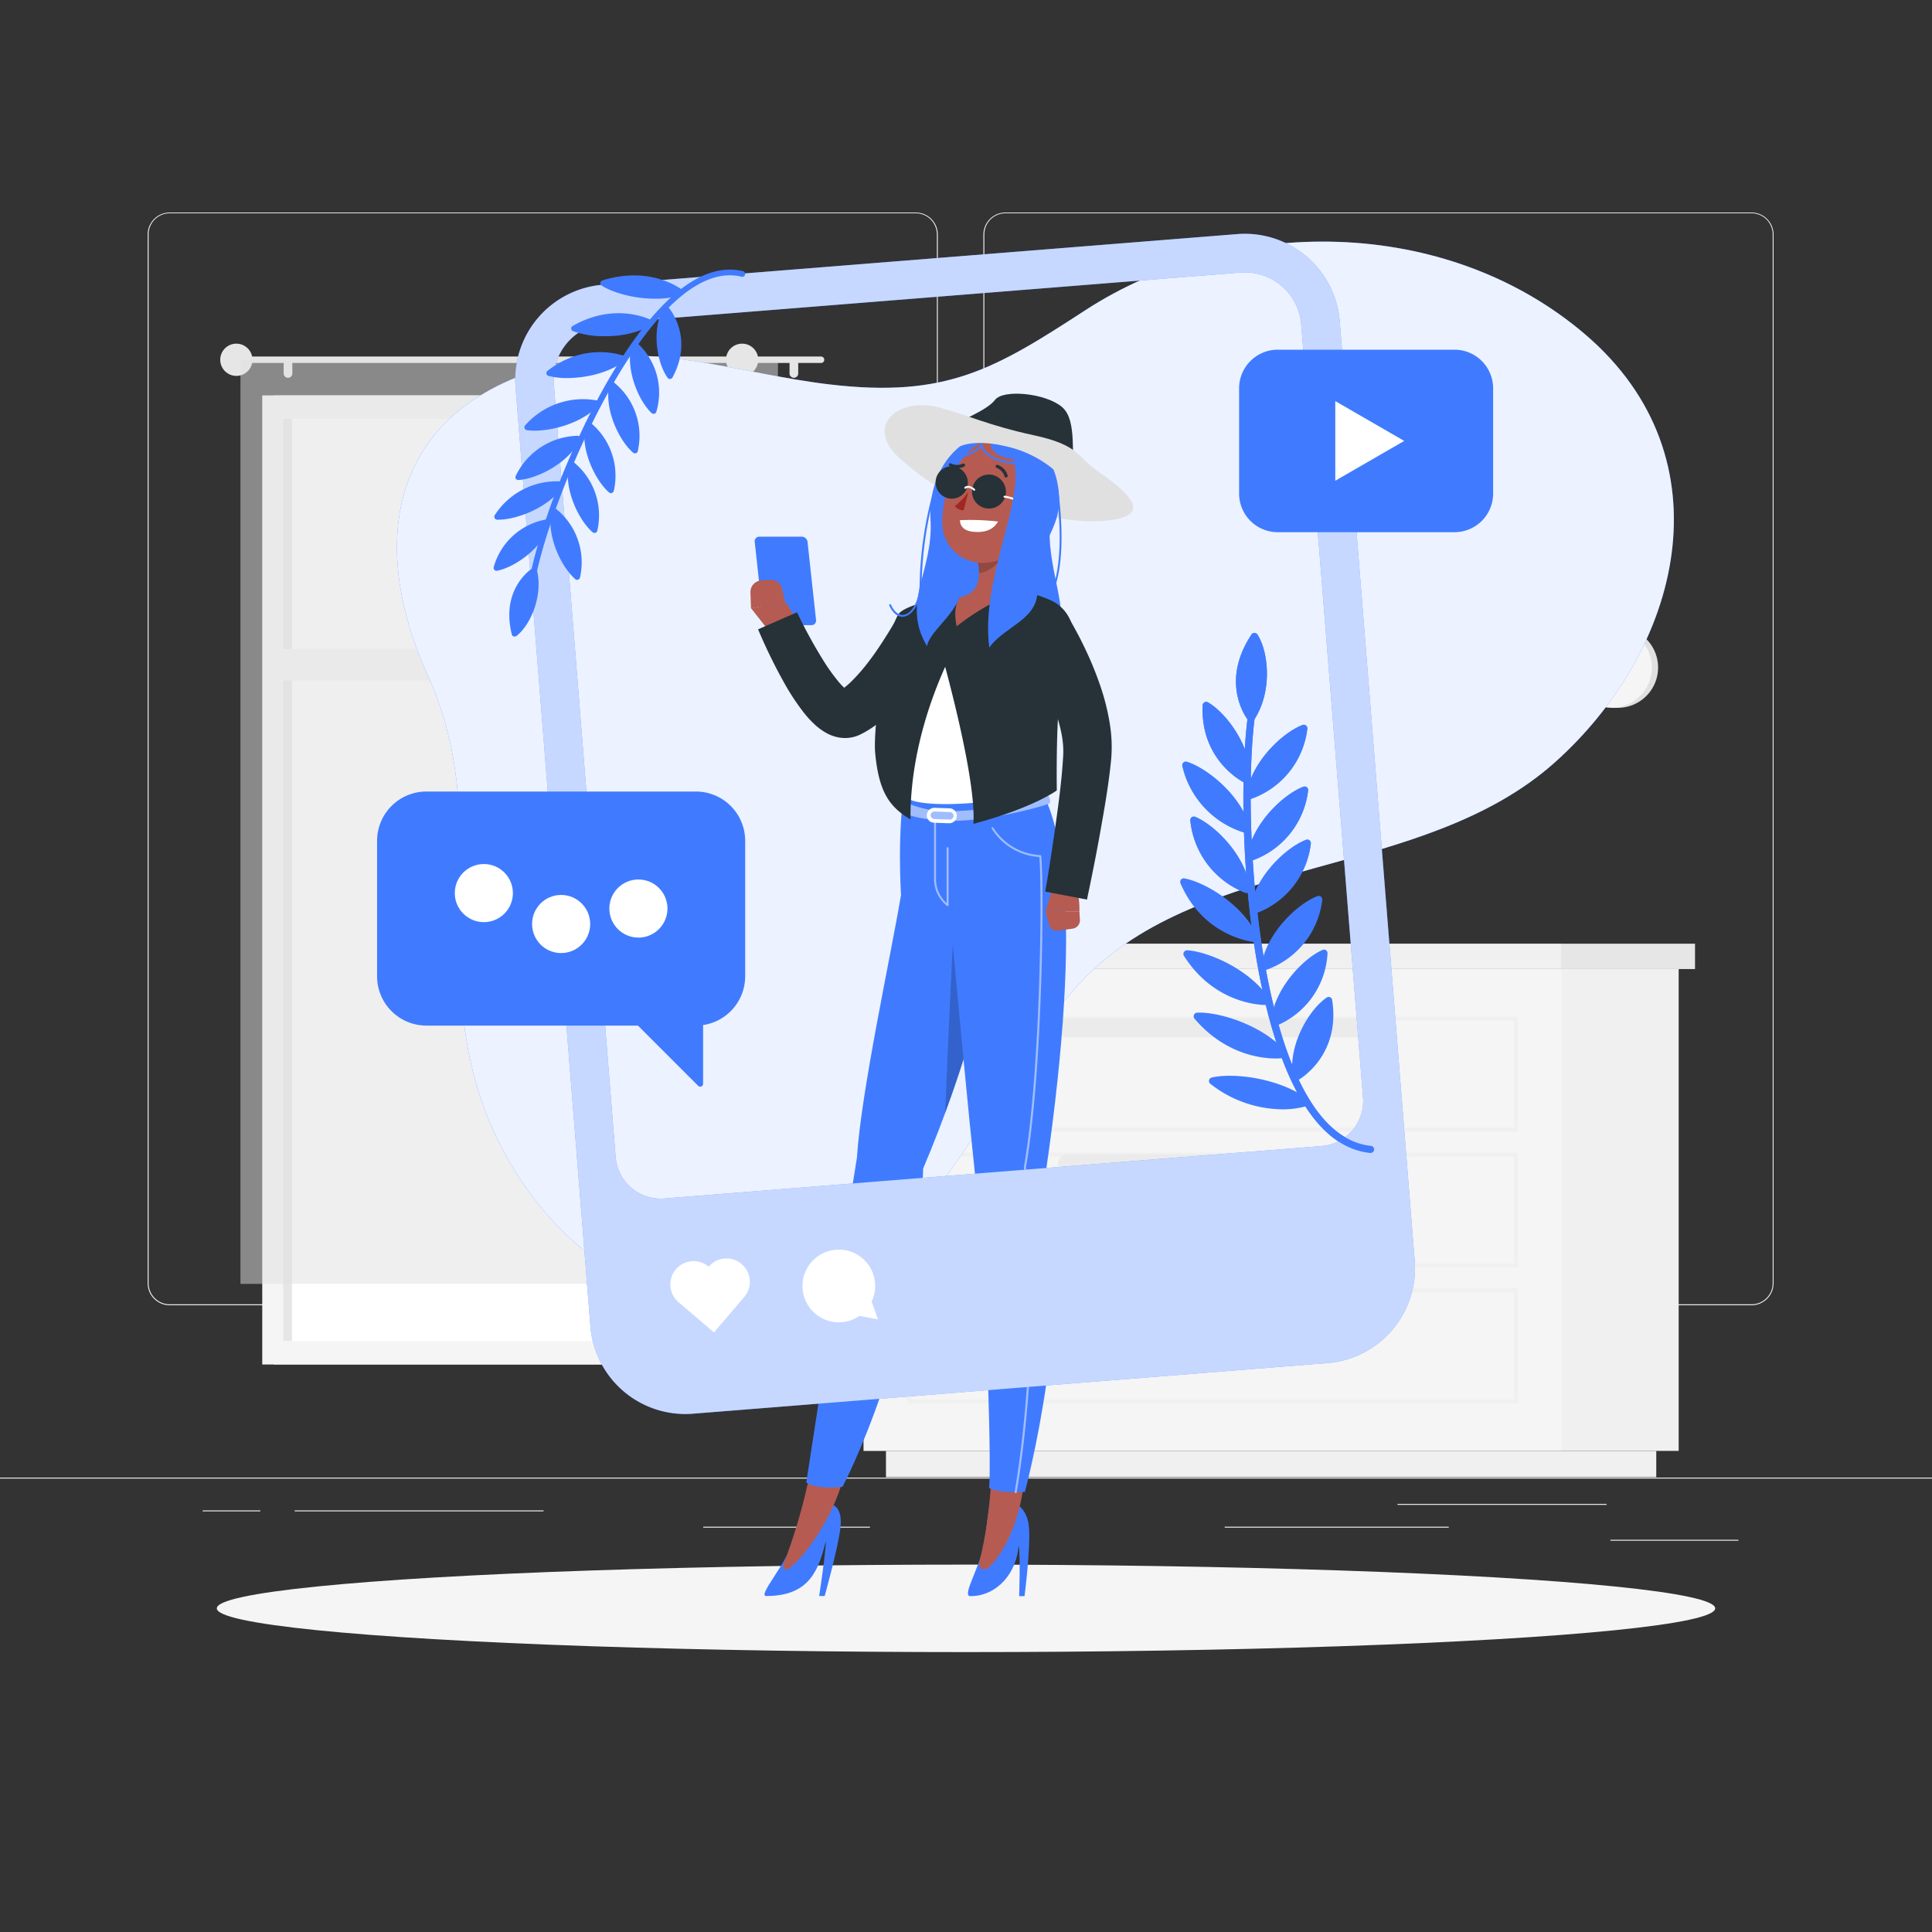 <svg xmlns="http://www.w3.org/2000/svg" viewBox="0 0 500 500"><rect x="0" y="0" width="500" height="500" fill="#333333" stroke="none"/><g id="background-complete"><rect y="382.4" width="500" height="0.25" style="fill:#ebebeb"></rect><rect x="416.78" y="398.49" width="33.12" height="0.25" style="fill:#ebebeb"></rect><rect x="316.95" y="395.11" width="57.98" height="0.25" style="fill:#ebebeb"></rect><rect x="361.67" y="389.21" width="54.11" height="0.25" style="fill:#ebebeb"></rect><rect x="52.46" y="390.89" width="14.91" height="0.25" style="fill:#ebebeb"></rect><rect x="76.27" y="390.89" width="64.4" height="0.25" style="fill:#ebebeb"></rect><rect x="182" y="395.11" width="43.15" height="0.25" style="fill:#ebebeb"></rect><path d="M237,337.8H43.91a5.71,5.71,0,0,1-5.7-5.71V60.66A5.71,5.71,0,0,1,43.91,55H237a5.71,5.71,0,0,1,5.71,5.71V332.09A5.71,5.71,0,0,1,237,337.8ZM43.91,55.2a5.46,5.46,0,0,0-5.45,5.46V332.09a5.46,5.46,0,0,0,5.45,5.46H237a5.47,5.47,0,0,0,5.46-5.46V60.66A5.47,5.47,0,0,0,237,55.2Z" style="fill:#ebebeb"></path><path d="M453.31,337.8H260.21a5.72,5.72,0,0,1-5.71-5.71V60.66A5.72,5.72,0,0,1,260.21,55h193.1A5.71,5.71,0,0,1,459,60.66V332.09A5.71,5.71,0,0,1,453.31,337.8ZM260.21,55.2a5.47,5.47,0,0,0-5.46,5.46V332.09a5.47,5.47,0,0,0,5.46,5.46h193.1a5.47,5.47,0,0,0,5.46-5.46V60.66a5.47,5.47,0,0,0-5.46-5.46Z" style="fill:#ebebeb"></path><path d="M418.36,183.18a10.43,10.43,0,1,0,0-20.85h-1.28v20.85Z" style="fill:#e0e0e0"></path><circle cx="417.08" cy="172.75" r="10.43" style="fill:#f5f5f5"></circle><path d="M416,174.72a21,21,0,0,1-21-21V124.07a2,2,0,0,1,3.94,0v29.67a17.05,17.05,0,0,0,17,17,2,2,0,0,1,0,3.94Z" style="fill:#e0e0e0"></path><path d="M384.74,143.46h24.57c1.63,0,2.89-2.27,2.65-4.81l-2.11-23c-.51-5.48-3.49-9.55-7-9.55H391.22c-3.52,0-6.51,4.07-7,9.55l-2.12,23C381.86,141.19,383.11,143.46,384.74,143.46Z" style="fill:#f5f5f5"></path><rect x="70.89" y="102.34" width="135.7" height="250.8" transform="translate(277.47 455.47) rotate(180)" style="fill:#e6e6e6"></rect><rect x="67.87" y="102.34" width="135.7" height="250.8" transform="translate(271.44 455.47) rotate(180)" style="fill:#f5f5f5"></rect><rect x="16.4" y="165.3" width="238.64" height="124.87" transform="translate(363.46 92.02) rotate(90)" style="fill:#fff"></rect><rect x="-44.9" y="226.6" width="238.64" height="2.28" transform="translate(302.16 153.31) rotate(90)" style="fill:#e6e6e6"></rect><rect x="70.11" y="167.94" width="131.22" height="8.16" transform="translate(271.44 344.05) rotate(180)" style="fill:#f5f5f5"></rect><path d="M62,92.27H212.49a.84.84,0,0,1,.83.83h0a.84.84,0,0,1-.83.84H62a.84.84,0,0,1-.83-.84h0A.83.83,0,0,1,62,92.27Z" style="fill:#e6e6e6"></path><path d="M57,93.1a4.17,4.17,0,1,0,4.17-4.16A4.16,4.16,0,0,0,57,93.1Z" style="fill:#e6e6e6"></path><path d="M205.46,97.77h0a1.12,1.12,0,0,0,1.12-1.12V94.23a1.13,1.13,0,0,0-1.12-1.13h0a1.14,1.14,0,0,0-1.13,1.13v2.42A1.13,1.13,0,0,0,205.46,97.77Z" style="fill:#e6e6e6"></path><path d="M74.54,97.77h0a1.12,1.12,0,0,0,1.12-1.12V94.23a1.13,1.13,0,0,0-1.12-1.13h0a1.14,1.14,0,0,0-1.13,1.13v2.42A1.13,1.13,0,0,0,74.54,97.77Z" style="fill:#e6e6e6"></path><rect x="62.24" y="93.1" width="139.1" height="239.16" transform="translate(263.57 425.37) rotate(180)" style="fill:#e0e0e0;opacity:0.5"></rect><path d="M187.89,93.1a4.17,4.17,0,1,0,4.17-4.16A4.17,4.17,0,0,0,187.89,93.1Z" style="fill:#e6e6e6"></path><rect x="404.2" y="250.79" width="30.24" height="124.71" transform="translate(838.64 626.28) rotate(180)" style="fill:#f0f0f0"></rect><rect x="229.28" y="375.49" width="199.35" height="6.79" transform="translate(657.92 757.78) rotate(180)" style="fill:#f0f0f0"></rect><rect x="223.48" y="250.79" width="180.72" height="124.71" style="fill:#f5f5f5"></rect><path d="M392.83,328h-158V298.25h158Zm-156.94-1h155.9v-27.7H235.89Z" style="fill:#f0f0f0"></path><path d="M392.83,363.19h-158V333.4h158Zm-156.94-1h155.9V334.44H235.89Z" style="fill:#f0f0f0"></path><path d="M276.21,303.59h75.25a2.42,2.42,0,0,0,2.41-2.41h0a2.41,2.41,0,0,0-2.41-2.41H276.21a2.42,2.42,0,0,0-2.41,2.41h0A2.42,2.42,0,0,0,276.21,303.59Z" style="fill:#ebebeb"></path><path d="M392.83,292.88h-158V263.09h158Zm-156.94-1.05h155.9v-27.7H235.89Z" style="fill:#f0f0f0"></path><path d="M276.21,268.43h75.25a2.41,2.41,0,0,0,2.41-2.41h0a2.42,2.42,0,0,0-2.41-2.41H276.21A2.42,2.42,0,0,0,273.8,266h0A2.42,2.42,0,0,0,276.21,268.43Z" style="fill:#ebebeb"></path><path d="M276.21,338.74h75.25a2.41,2.41,0,0,0,2.41-2.41h0a2.42,2.42,0,0,0-2.41-2.41H276.21a2.42,2.42,0,0,0-2.41,2.41h0A2.42,2.42,0,0,0,276.21,338.74Z" style="fill:#ebebeb"></path><rect x="219.45" y="244.23" width="184.75" height="6.56" transform="translate(623.64 495.01) rotate(180)" style="fill:#f0f0f0"></rect><rect x="404.2" y="244.23" width="34.47" height="6.56" style="fill:#e6e6e6"></rect><rect x="275.72" y="100.8" width="87.34" height="99.09" transform="translate(638.78 300.68) rotate(180)" style="fill:#f0f0f0"></rect><rect x="268.58" y="100.8" width="93.21" height="99.09" transform="translate(630.36 300.68) rotate(180)" style="fill:#f5f5f5"></rect><rect x="273.44" y="111.55" width="83.47" height="77.59" transform="translate(465.52 -164.84) rotate(90)" style="fill:#fff"></rect><rect x="293.68" y="130.35" width="43.01" height="39.98" rx="7.69" transform="translate(465.52 -164.84) rotate(90)" style="fill:#f5f5f5"></rect></g><g id="background-simple"><path d="M280.41,253.41c31.11-32.25,87.89-25.77,121.86-56,32.77-29.15,45.48-78.68,8.11-110.75-36.2-31.05-91.6-31-129.49-6.38-23.47,15.27-36,22.79-66.28,19.2-23.4-2.77-45.23-11.2-68.88-5.62-45.95,10.85-50.44,47.08-35,81,16.74,36.7,1.1,72,13.72,109.52,10.67,31.69,42.05,63.07,82.64,50C245,322.13,256.34,278.35,280.41,253.41Z" style="fill:#407BFF"></path><path d="M280.41,253.41c31.11-32.25,87.89-25.77,121.86-56,32.77-29.15,45.48-78.68,8.11-110.75-36.2-31.05-91.6-31-129.49-6.38-23.47,15.27-36,22.79-66.28,19.2-23.4-2.77-45.23-11.2-68.88-5.62-45.95,10.85-50.44,47.08-35,81,16.74,36.7,1.1,72,13.72,109.52,10.67,31.69,42.05,63.07,82.64,50C245,322.13,256.34,278.35,280.41,253.41Z" style="fill:#fff;opacity:0.9"></path></g><g id="Shadow"><ellipse id="path" cx="250" cy="416.24" rx="193.89" ry="11.32" style="fill:#f5f5f5"></ellipse></g><g id="Character"><path d="M210,161.79h-11a1.53,1.53,0,0,1-1.48-1.34l-2.2-20.22a1.18,1.18,0,0,1,1.19-1.34h11a1.53,1.53,0,0,1,1.48,1.34l2.2,20.22A1.18,1.18,0,0,1,210,161.79Z" style="fill:#407BFF"></path><path d="M243.64,111.65c5.16-3.05,11.72-5.36,13.88-8.17s13.16-1.73,17.35,1.87,1.95,13.51,3.55,17.29-2,6.75-2,6.75Z" style="fill:#263238"></path><path d="M250.9,115.42c-10.25,5.35-10.35,26.34-4.26,38.54s23.1,14.71,26.93,9.54-4.25-19.58-1.25-31.42S260.31,110.5,250.9,115.42Z" style="fill:#407BFF"></path><path d="M198.3,162.4l-3.93-5,8.83-1.62s4.87,5.52,1.15,9h-1.17A6.24,6.24,0,0,1,198.3,162.4Z" style="fill:#b55b52"></path><path d="M197,150.22l2.32-.14a3,3,0,0,1,3.09,2.32l.78,3.41-8.83,1.62-.15-4.12A3,3,0,0,1,197,150.22Z" style="fill:#b55b52"></path><path d="M244.58,166.33c-.78,1.28-1.48,2.33-2.24,3.47s-1.51,2.22-2.29,3.31c-1.58,2.17-3.22,4.32-5,6.41a60.68,60.68,0,0,1-5.93,6.12,35.32,35.32,0,0,1-3.7,2.86,25.51,25.51,0,0,1-2.22,1.31l-.3.15c-.12.06-.12.07-.42.21a9,9,0,0,1-4.5.8,10.19,10.19,0,0,1-4.32-1.39,15.93,15.93,0,0,1-2.54-1.83,27.47,27.47,0,0,1-3.31-3.6,59.75,59.75,0,0,1-4.62-7,137.47,137.47,0,0,1-7-14.28l10.08-4.41a125.81,125.81,0,0,0,6.93,12.66,49.42,49.42,0,0,0,3.95,5.47,14.53,14.53,0,0,0,1.9,1.89,2.32,2.32,0,0,0,.55.36c.06,0-.09-.13-.74-.21a3.46,3.46,0,0,0-1.16.1,4.38,4.38,0,0,0-.58.2c-.15.08,0,0,0,0l.12-.07a11.21,11.21,0,0,0,1-.68,22.6,22.6,0,0,0,2.19-1.91,48.45,48.45,0,0,0,4.35-5c1.4-1.83,2.74-3.78,4-5.77.64-1,1.27-2,1.87-3s1.23-2.09,1.72-3Z" style="fill:#263238"></path><path d="M286.7,134.71c-10.93,1.22-22.94-3.21-32.27-4.78S240.2,125,233.1,118.85c-9.71-8.46-.74-16.22,9.82-13.42,7.65,2,12.89,4.68,24.66,7.22s11.2,5.55,16.05,8.95C290.84,126.65,299.54,133.28,286.7,134.71Z" style="fill:#e0e0e0"></path><path d="M262.15,388.84s3.76,1,4.16,6.57-1.16,17.67-1.16,17.67h-1.4s.4-10.69-.15-13.18c-.43,7.23-5.61,13.18-12.47,13.18-2.43,0,2.87-7.9,3.73-14.62s1.36-10.3,1.36-10.3Z" style="fill:#407BFF"></path><path d="M256.41,384.49l8.41.47c-1.38,10.29-5.64,17.8-9.16,20.91a1.43,1.43,0,0,1-2.26-1.42A108.33,108.33,0,0,0,256.41,384.49Z" style="fill:#b55b52"></path><path d="M215.27,389.38s2.88.48,2.23,6-4.08,17.67-4.08,17.67H212s1.79-11.69,1.71-14.18c-1.81,7.23-4.08,14.18-15.37,14.18-2.43,0,5-7.9,7.1-14.62s2.86-9.08,2.86-9.08Z" style="fill:#407BFF"></path><path d="M209.46,382l8.22,2.48c-2.92,9.25-9.31,18.26-13.42,21.37-1.1.83-1.89,0-1.41-1.26A147.83,147.83,0,0,0,209.46,382Z" style="fill:#b55b52"></path><path d="M234.24,203.08s-2.06,9.89-1.06,28.56c-2.81,16.61-10.34,50.95-11.41,68-4.46,27.54-13.1,84-13.1,84,1.54,1.28,5.92,1.61,9.38,1.12,0,0,20-37.66,20.86-82.34,22.71-53.48,24.53-98.76,24.53-98.76Z" style="fill:#407BFF"></path><path d="M247.12,233.41s-1.63,32.16-2.51,54.66a336.05,336.05,0,0,0,14.58-52.46Z" style="opacity:0.2"></path><path d="M242.92,203.67s6.4,72.53,9.2,98.14c2.93,26.89,4.53,74.81,3.87,83.3,2.5,1.18,6.16,1.15,9.25,1,0,0,13.31-49.27,5.47-83.11,4.9-33.65,5.91-57.53,4.78-72.75-1.43-19.21-5.87-25.14-5.87-25.14Z" style="fill:#407BFF"></path><path d="M233.3,207.17l-.47,2.27s1,2.31,11.31,2.94,26.06-3.74,27.44-4.46c.49-.9-.57-2.55-.57-2.55s-10.61,4.59-26.35,4.57A27.11,27.11,0,0,1,233.3,207.17Z" style="fill:#407BFF"></path><path d="M233.3,207.17l-.47,2.27s1,2.31,11.31,2.94,26.06-3.74,27.44-4.46c.49-.9-.57-2.55-.57-2.55s-10.61,4.59-26.35,4.57A27.11,27.11,0,0,1,233.3,207.17Z" style="fill:#fff;opacity:0.5"></path><path d="M231.21,166.63c-.18,8.16-6.79,12.44.43,18.72-.49,7.06-.48,17.73,2.39,20.59,2.16,3.12,18.52,2.87,35.59-.83-2-9.84-.8-15.34,5.52-37.28a8.92,8.92,0,0,0-7-11.25c-1.4-.25-2.87-.48-4.39-.66a112.76,112.76,0,0,0-16-1.2c-1.74,0-3.54.12-5.26.23A12.06,12.06,0,0,0,231.21,166.63Z" style="fill:#fff"></path><path d="M263.5,137.82c-1.39,5.06-3.1,14.4.24,18.1a39.2,39.2,0,0,0-15.11,6.3,3.11,3.11,0,0,1-4.44-4.23,10.9,10.9,0,0,1,3.58-3.27c5.83-.94,6-5.2,5.3-9.27Z" style="fill:#b55b52"></path><path d="M248.18,154.91c-2.3,3.87.28,10.09.28,10.09s-13,21.49-12.83,47.06c-5.47-3.23-8.18-7.12-9.13-17.13-.69-7.26,3.32-33.68,6.41-36.43,2.32-2.07,10.58-3.91,14.5-4.69A.74.74,0,0,1,248.18,154.91Z" style="fill:#263238"></path><path d="M260.34,154.28c-12.09,5.7-17.42,12.16-17.42,12.16s9.83,33.89,9,46.78c15.69-4.22,21.58-8.66,21.58-8.66s-.33-21.56,1.34-27.34c.78-2.7,1.8-6.8,2.67-10.39a10,10,0,0,0-5.87-11.61,43.84,43.84,0,0,0-4.18-1.52A9.86,9.86,0,0,0,260.34,154.28Z" style="fill:#263238"></path><path d="M259.25,140.93l-6.17,4.52a16.6,16.6,0,0,1,.28,2.87c2.21-.15,5.4-2.33,5.8-4.6A7.71,7.71,0,0,0,259.25,140.93Z" style="opacity:0.2"></path><path d="M258.3,112.5c-9.16-1.1-18.23,8.55-17.48,22.07s-7.66,21.26-.91,32.68c.75-4.58,9.73-9.21,9.28-17.58s-3.28-20.63,3.47-24.94S264.52,113.25,258.3,112.5Z" style="fill:#407BFF"></path><path d="M233.57,159.63c-1.34,0-2.57-1-3.43-2.92a.25.25,0,1,1,.46-.2c.86,1.9,2.11,2.84,3.41,2.58,1.88-.38,3.85-3.24,4-8a97.58,97.58,0,0,1,3.77-24.83.25.25,0,0,1,.31-.16.24.24,0,0,1,.16.31,97,97,0,0,0-3.74,24.69c-.15,5-2.32,8-4.39,8.45A2.47,2.47,0,0,1,233.57,159.63Z" style="fill:#407BFF"></path><path d="M269.63,128.8c-2.63,8.2-3.57,11.73-8.79,15-7.86,4.85-17.16-.14-17-9,.16-7.94,4.44-20,13.28-21.3S272.26,120.59,269.63,128.8Z" style="fill:#b55b52"></path><path d="M247.06,118.58l-.43,0a.24.24,0,0,1-.23-.27.25.25,0,0,1,.26-.23,10,10,0,0,0,6.61-2.38,1.25,1.25,0,0,0,.45-.9.25.25,0,0,1,.21-.28.26.26,0,0,1,.28.22,1.67,1.67,0,0,1-.57,1.3A10.68,10.68,0,0,1,247.06,118.58Z" style="fill:#407BFF"></path><path d="M260.28,128a4.4,4.4,0,1,1-3.74-5.15A4.5,4.5,0,0,1,260.28,128Z" style="fill:#263238"></path><path d="M250.33,126.14a4.2,4.2,0,1,1-3.1-5.39A4.39,4.39,0,0,1,250.33,126.14Z" style="fill:#263238"></path><path d="M252.13,127a.22.22,0,0,1-.17-.07s-1.15-1.1-2-.49a.25.25,0,0,1-.35-.06.25.25,0,0,1,.06-.35c1.18-.86,2.57.49,2.63.54a.26.26,0,0,1,0,.36A.26.26,0,0,1,252.13,127Z" style="fill:#fff"></path><path d="M267.66,131.69a.2.2,0,0,1-.11,0c-5.62-2.84-7.57-2.89-7.59-2.89a.25.25,0,0,1-.25-.25.26.26,0,0,1,.25-.25c.08,0,2.05,0,7.81,2.94a.26.26,0,0,1,.11.34A.25.25,0,0,1,267.66,131.69Z" style="fill:#fff"></path><path d="M248.46,134.62a63.86,63.86,0,0,1,9.84.35c-1,1.69-2.75,3-6.44,2.65S248.46,134.62,248.46,134.62Z" style="fill:#fff"></path><path d="M256.83,127.94c-.17.68-.67,1.14-1.11,1s-.67-.76-.49-1.44.67-1.13,1.11-1S257,127.27,256.83,127.94Z" style="fill:#263238"></path><path d="M248.46,125.93c-.18.68-.68,1.14-1.12,1s-.66-.76-.49-1.44.67-1.13,1.12-1S248.63,125.25,248.46,125.93Z" style="fill:#263238"></path><path d="M248.15,124.59l-1.51-.89S247.16,125.19,248.15,124.59Z" style="fill:#263238"></path><path d="M250.62,127.27A18.4,18.4,0,0,1,247.1,131a3,3,0,0,0,2.3,1.07Z" style="fill:#a02724"></path><path d="M270.59,135.25a5.67,5.67,0,0,1-4,2.35c-2,.14-2.55-2.18-1.56-4.21.89-1.83,3-4.1,4.86-3.28S271.88,133.54,270.59,135.25Z" style="fill:#b55b52"></path><path d="M260.18,123.54a.48.48,0,0,1-.21-.25,3.31,3.31,0,0,0-2-2.19.41.41,0,0,1-.29-.5.42.42,0,0,1,.51-.29,4.08,4.08,0,0,1,2.58,2.74.42.42,0,0,1-.27.51A.46.46,0,0,1,260.18,123.54Z" style="fill:#263238"></path><path d="M249.5,120a.45.45,0,0,1,.22.21.43.43,0,0,1-.2.55,4.12,4.12,0,0,1-3.76-.1.41.41,0,0,1,.44-.7,3.25,3.25,0,0,0,3,0A.42.42,0,0,1,249.5,120Z" style="fill:#263238"></path><path d="M256.53,126.6l-1.51-.89S255.53,127.2,256.53,126.6Z" style="fill:#263238"></path><path d="M272.74,228.56l-2.18,7.36,8.79,0s.29-5.67-2-9.2l-1.12-.41C274.32,226.5,273.59,226.85,272.74,228.56Z" style="fill:#b55b52"></path><path d="M273.85,240.86l3.77-.53a2.18,2.18,0,0,0,1.86-2.3l-.13-2.14-8.79,0,.87,3.34A2.17,2.17,0,0,0,273.85,240.86Z" style="fill:#b55b52"></path><path d="M276.42,159.67c.52.83.88,1.46,1.29,2.18l1.14,2.1c.75,1.41,1.46,2.82,2.13,4.26a87.1,87.1,0,0,1,3.64,8.89,59.73,59.73,0,0,1,2.5,9.62,39.59,39.59,0,0,1,.56,5.2,37.37,37.37,0,0,1-.18,5.27c-.65,6.32-1.69,12.13-2.74,18.05s-2.22,11.7-3.45,17.57l-10.8-2.06c1-5.76,1.87-11.59,2.69-17.38s1.58-11.64,1.91-17.11a22.43,22.43,0,0,0,0-3.59,27.75,27.75,0,0,0-.56-3.59,48.82,48.82,0,0,0-2.31-7.44,75.26,75.26,0,0,0-3.42-7.38c-.64-1.21-1.31-2.41-2-3.59l-1.06-1.74c-.34-.55-.75-1.19-1-1.6Z" style="fill:#263238"></path><path d="M245.79,213.06h-.07l-4-.14a1.93,1.93,0,0,1-1.87-2,2,2,0,0,1,2-1.86l4,.14a1.93,1.93,0,0,1-.06,3.85Zm0-.95a1,1,0,0,0,1-.94,1,1,0,0,0-.27-.7.94.94,0,0,0-.68-.31l-4-.14a1,1,0,0,0-1,.94,1,1,0,0,0,.95,1Z" style="fill:#fff"></path><path d="M245.24,234.5a.27.27,0,0,1-.15-.05,8.81,8.81,0,0,1-3.35-6.93V212.46a.25.25,0,0,1,.5,0v15.06a8.31,8.31,0,0,0,2.75,6.19V219.5a.25.25,0,0,1,.5,0v14.75a.25.25,0,0,1-.14.23Z" style="fill:#fff;opacity:0.5"></path><path d="M262.8,386.43h0a.25.25,0,0,1-.21-.29c3.62-21.28,5.91-56.64,2.39-84a.09.09,0,0,1,0-.07c4.38-24.69,4.75-73,4-80.28a15.69,15.69,0,0,1-12.33-7.34.25.25,0,0,1,.1-.34.25.25,0,0,1,.34.11,15.23,15.23,0,0,0,12.13,7.09.26.26,0,0,1,.23.21c.81,6.51.48,55.62-3.94,80.6,3.52,27.4,1.23,62.8-2.4,84.11A.24.24,0,0,1,262.8,386.43Z" style="fill:#fff;opacity:0.5"></path><path d="M262.25,118.79c3.33,10.34-8.6,31-6.22,48.79,4-5.58,12.74-7.25,12.43-14.91-.51-13,6.43-14.81,5.57-25-.75-8.89-5-12.41-12.46-14.28S255,118.22,262.25,118.79Z" style="fill:#407BFF"></path><path d="M263.3,120.14h0c-5.11-.15-8.59-2.31-9.4-4.37a2.58,2.58,0,0,1,.69-2.9.24.24,0,0,1,.35,0,.26.26,0,0,1,0,.36,2.06,2.06,0,0,0-.57,2.36c.75,1.9,4.06,3.91,8.94,4a.24.24,0,0,1,.24.25A.25.25,0,0,1,263.3,120.14Z" style="fill:#407BFF"></path><path d="M272.58,152.81l-.09,0a.25.25,0,0,1-.15-.32c2.12-5.63,2.48-14.6,1-25.94a.25.25,0,0,1,.22-.28.25.25,0,0,1,.28.22c1.47,11.58,1.11,20.39-1.07,26.17A.26.26,0,0,1,272.58,152.81Z" style="fill:#407BFF"></path><path d="M249.57,111.61c-6.22,1.1-1.11,3.89-1.11,3.89s3.78-1.94,11.84,0a28.93,28.93,0,0,1,12.36,6s3.63-.92,2-4S262.13,109.39,249.57,111.61Z" style="fill:#e0e0e0"></path></g><g id="Post"><path d="M354.76,298.39h-.1c-5.39-.54-10.28-3.5-14.5-8.8-17.36-21.74-20.44-78.27-17.28-103.8a.91.91,0,0,1,1-.8.92.92,0,0,1,.8,1c-3,24.56.09,81.39,16.89,102.44,3.91,4.89,8.37,7.62,13.26,8.12a.92.92,0,0,1-.09,1.83Z" style="fill:#407BFF"></path><path d="M323.75,185.85c4.64-7.06,3.56-17.06.9-21.12C316.45,177.08,323.75,185.85,323.75,185.85Z" style="fill:#407BFF"></path><path d="M323.75,186.77a.9.9,0,0,1-.7-.33c-.08-.1-7.64-9.44.84-22.22a.9.9,0,0,1,.76-.41.94.94,0,0,1,.77.41c2.78,4.25,4.07,14.57-.9,22.13a.9.9,0,0,1-.71.41Zm.84-20.22c-5,8.6-2.37,15.09-.89,17.59A21.73,21.73,0,0,0,324.59,166.55Z" style="fill:#407BFF"></path><path d="M322.73,201.88c.3-8.12-6-16.68-10.57-19.31C311.55,196.8,322.73,201.88,322.73,201.88Z" style="fill:#407BFF"></path><path d="M322.73,202.8a.85.85,0,0,1-.38-.09c-.12-.05-11.73-5.5-11.1-20.18a.89.89,0,0,1,.47-.76.88.88,0,0,1,.9,0c4.71,2.72,11.35,11.46,11,20.13a.93.93,0,0,1-.92.89Zm-9.67-18.51a19.24,19.24,0,0,0,8.73,16C321.35,193.86,316.94,187.32,313.06,184.29Z" style="fill:#407BFF"></path><path d="M323.45,205.88c1.19-8,9-15.5,14-17.39C335.4,202.61,323.45,205.88,323.45,205.88Z" style="fill:#407BFF"></path><path d="M323.45,206.8a.93.93,0,0,1-.61-.23.94.94,0,0,1-.3-.82c1.28-8.59,9.42-16.16,14.56-18.12a.9.9,0,0,1,.89.15.89.89,0,0,1,.34.84,21.94,21.94,0,0,1-14.64,18.15Zm12.76-16.73c-4.37,2.39-9.91,8.14-11.53,14.39A19.79,19.79,0,0,0,336.21,190.07Z" style="fill:#407BFF"></path><path d="M323.66,221.86c1.2-8,9-15.5,14-17.39C335.61,218.59,323.66,221.86,323.66,221.86Z" style="fill:#407BFF"></path><path d="M323.66,222.78a.92.92,0,0,1-.9-1.05c1.27-8.59,9.41-16.16,14.55-18.12a.94.94,0,0,1,.9.14.93.93,0,0,1,.33.85,22,22,0,0,1-14.63,18.15A1,1,0,0,1,323.66,222.78Zm12.76-16.73c-4.37,2.39-9.91,8.14-11.53,14.39A19.77,19.77,0,0,0,336.42,206.05Z" style="fill:#407BFF"></path><path d="M324.36,235.6c1.2-8,9-15.5,14-17.39C336.31,232.33,324.36,235.6,324.36,235.6Z" style="fill:#407BFF"></path><path d="M324.36,236.52a.9.9,0,0,1-.6-.23.88.88,0,0,1-.3-.82c1.27-8.58,9.41-16.16,14.55-18.12a.92.92,0,0,1,.9.15.9.9,0,0,1,.33.84,21.93,21.93,0,0,1-14.63,18.15A1,1,0,0,1,324.36,236.52Zm12.76-16.73c-4.37,2.39-9.91,8.14-11.53,14.39A19.75,19.75,0,0,0,337.12,219.79Z" style="fill:#407BFF"></path><path d="M327.32,250.17c1.19-8,9-15.51,14-17.4C339.27,246.89,327.32,250.17,327.32,250.17Z" style="fill:#407BFF"></path><path d="M327.32,251.08a.92.92,0,0,1-.91-1.05c1.28-8.58,9.41-16.16,14.55-18.11a.89.89,0,0,1,.9.14.91.91,0,0,1,.34.84,21.92,21.92,0,0,1-14.64,18.15Zm12.76-16.73c-4.37,2.39-9.91,8.14-11.53,14.39A19.75,19.75,0,0,0,340.08,234.35Z" style="fill:#407BFF"></path><path d="M329.79,264.67c.69-8.09,8-15.89,12.86-18C341.51,260.88,329.79,264.67,329.79,264.67Z" style="fill:#407BFF"></path><path d="M329.79,265.59a1,1,0,0,1-.58-.2.9.9,0,0,1-.34-.79c.74-8.64,8.4-16.58,13.41-18.76a.91.91,0,0,1,.9.09.92.92,0,0,1,.38.82,21.45,21.45,0,0,1-13.49,18.8A.9.9,0,0,1,329.79,265.59Zm11.75-17.29c-4.22,2.57-9.4,8.58-10.62,14.91A19.32,19.32,0,0,0,341.54,248.3Z" style="fill:#407BFF"></path><path d="M335.48,278.76c-1.21-8.08,4.14-17,8.37-19.83C346.05,273.08,335.48,278.76,335.48,278.76Z" style="fill:#407BFF"></path><path d="M335.48,279.67a1,1,0,0,1-.41-.09.94.94,0,0,1-.5-.69c-1.29-8.64,4.36-17.74,8.77-20.72a.91.91,0,0,1,1.42.61c2.27,14.63-8.73,20.72-8.85,20.78A.81.81,0,0,1,335.48,279.67Zm7.66-19c-3.53,3.23-7.22,10-6.9,16.5C338.71,275.33,344,270.24,343.14,260.66Z" style="fill:#407BFF"></path><path d="M322.66,214.68c-2-8-10.61-15-15.76-16.64A22.4,22.4,0,0,0,322.66,214.68Z" style="fill:#407BFF"></path><path d="M322.66,215.6l-.19,0A23.56,23.56,0,0,1,306,198.26a.92.92,0,0,1,1.17-1.1c5.32,1.69,14.21,8.82,16.37,17.29a.92.92,0,0,1-.22.87A1,1,0,0,1,322.66,215.6Zm-14.36-16a21.38,21.38,0,0,0,13,13.71C319,207.19,312.9,201.77,308.3,199.59Z" style="fill:#407BFF"></path><path d="M322.62,230.16c-1-8.09-8.72-15.84-13.65-17.91A21.37,21.37,0,0,0,322.62,230.16Z" style="fill:#407BFF"></path><path d="M322.62,231.07a.84.84,0,0,1-.27,0,22.47,22.47,0,0,1-14.29-18.67.93.93,0,0,1,1.27-1c5.1,2.15,13.09,10,14.2,18.64a.91.91,0,0,1-.32.82A.89.89,0,0,1,322.62,231.07Zm-12.46-17.19a20.31,20.31,0,0,0,11.26,14.8C319.9,222.38,314.49,216.44,310.16,213.88Z" style="fill:#407BFF"></path><path d="M324.69,242.87c-3.34-7.66-13-13.64-18.34-14.65A23.87,23.87,0,0,0,324.69,242.87Z" style="fill:#407BFF"></path><path d="M324.69,243.79h-.09c-.54-.05-13.17-1.4-19.1-15.2a.94.94,0,0,1,.13-.94.91.91,0,0,1,.89-.32c5.52,1,15.46,7.05,19,15.18a.93.93,0,0,1-.1.91A.91.91,0,0,1,324.69,243.79ZM308,229.61a22.86,22.86,0,0,0,15,12C319.76,235.88,312.92,231.25,308,229.61Z" style="fill:#407BFF"></path><path d="M327.81,259.18c-4.61-7.19-15.16-11.94-20.63-12.29C315.2,259.53,327.81,259.18,327.81,259.18Z" style="fill:#407BFF"></path><path d="M327.67,260.1c-1.62,0-13.47-.43-21.26-12.72a.92.92,0,0,1,0-1,1,1,0,0,1,.85-.45c5.62.36,16.46,5.1,21.34,12.71a.92.92,0,0,1-.75,1.42Zm-18.55-12a24.82,24.82,0,0,0,16.8,10C321.7,252.87,314.22,249.14,309.12,248.09Z" style="fill:#407BFF"></path><path d="M332.19,272.92c-5.69-6.62-16.89-10.15-22.35-9.88C319.78,274.68,332.19,272.92,332.19,272.92Z" style="fill:#407BFF"></path><path d="M330.27,273.94c-4,0-13.29-1.12-21.12-10.3a.91.91,0,0,1-.15-1,.94.94,0,0,1,.8-.56c5.6-.27,17.06,3.2,23.09,10.2a.91.91,0,0,1,.16.92.94.94,0,0,1-.73.59A17.71,17.71,0,0,1,330.27,273.94ZM312,264a26,26,0,0,0,18.15,8.07C325.13,267.37,317.2,264.51,312,264Z" style="fill:#407BFF"></path><path d="M338.1,285.31c-7.26-5.43-19.06-6.82-24.3-5.55C326.48,289.33,338.1,285.31,338.1,285.31Z" style="fill:#407BFF"></path><path d="M331.8,287.09a30.57,30.57,0,0,1-18.55-6.59.92.92,0,0,1,.33-1.63c5.39-1.3,17.41,0,25.07,5.71a.92.92,0,0,1,.36.87.93.93,0,0,1-.61.73A21.91,21.91,0,0,1,331.8,287.09Zm-15.62-6.77c8.45,5.56,16.17,5.17,19.66,4.57A35.9,35.9,0,0,0,316.18,280.32Z" style="fill:#407BFF"></path><path d="M320.22,60.58,156,73.69a24.64,24.64,0,0,0-22.58,26.49L152.8,343.29a24.64,24.64,0,0,0,26.49,22.58l164.25-13.11a24.64,24.64,0,0,0,22.58-26.49L346.72,83.15A24.64,24.64,0,0,0,320.22,60.58ZM156.77,83.65,321,70.54A14.62,14.62,0,0,1,336.75,84l16,200.08A11.67,11.67,0,0,1,342,296.59L171.89,310.17a11.67,11.67,0,0,1-12.56-10.7l-16-200.09A14.62,14.62,0,0,1,156.77,83.65Z" style="fill:#407BFF"></path><path d="M320.22,60.58,156,73.69a24.64,24.64,0,0,0-22.58,26.49L152.8,343.29a24.64,24.64,0,0,0,26.49,22.58l164.25-13.11a24.64,24.64,0,0,0,22.58-26.49L346.72,83.15A24.64,24.64,0,0,0,320.22,60.58ZM156.77,83.65,321,70.54A14.62,14.62,0,0,1,336.75,84l16,200.08A11.67,11.67,0,0,1,342,296.59L171.89,310.17a11.67,11.67,0,0,1-12.56-10.7l-16-200.09A14.62,14.62,0,0,1,156.77,83.65Z" style="fill:#fff;opacity:0.7"></path><path d="M191.93,327.14a6,6,0,0,0-8.5.68A6,6,0,1,0,175.6,337l9.18,7.83,7.83-9.18A6,6,0,0,0,191.93,327.14Z" style="fill:#fff"></path><path d="M225.58,336.84a9.27,9.27,0,0,0,.89-4.78,9.41,9.41,0,1,0-8.63,10.13,9.3,9.3,0,0,0,4.58-1.63l4.8.88Z" style="fill:#fff"></path><path d="M138.26,148.35l-.16,0a.74.74,0,0,1-.56-.89c4.52-20.33,22.2-62.61,41.34-74.49,4.66-2.89,9.19-3.83,13.46-2.78a.75.75,0,0,1-.36,1.45c-3.86-1-8-.08-12.32,2.59-18.52,11.5-36.32,54-40.67,73.55A.76.76,0,0,1,138.26,148.35Z" style="fill:#407BFF"></path><path d="M138.23,147.62c1.62,6.65-1.92,14-5,16.36C130.28,152.33,138.23,147.62,138.23,147.62Z" style="fill:#407BFF"></path><path d="M133.18,164.72a.73.73,0,0,1-.25,0,.75.75,0,0,1-.47-.52c-3-12,5.3-17.13,5.39-17.17a.7.7,0,0,1,.66-.05.75.75,0,0,1,.44.51c1.73,7.11-2,14.64-5.32,17.12A.74.74,0,0,1,133.18,164.72Zm4.54-15.81c-1.8,1.51-5.61,5.73-4.09,13.66A17.58,17.58,0,0,0,137.72,148.91Z" style="fill:#407BFF"></path><path d="M141.79,135.12c-2,6.27-9.12,11.09-13.3,11.86C131.89,136,141.79,135.12,141.79,135.12Z" style="fill:#407BFF"></path><path d="M128.49,147.72a.73.73,0,0,1-.55-.25.76.76,0,0,1-.16-.71,17.15,17.15,0,0,1,13.95-12.38.75.75,0,0,1,.64.27.73.73,0,0,1,.13.69c-2.1,6.7-9.54,11.57-13.87,12.37Zm12.16-11.65a15.37,15.37,0,0,0-11,9.84C133.43,144.65,138.58,140.85,140.65,136.07Z" style="fill:#407BFF"></path><path d="M143.43,132.26c-1.27,6.46,2.67,14.27,5.94,17.06A16.86,16.86,0,0,0,143.43,132.26Z" style="fill:#407BFF"></path><path d="M149.37,150.06a.7.7,0,0,1-.48-.18c-3.39-2.88-7.55-10.87-6.19-17.76a.74.74,0,0,1,.45-.55.78.78,0,0,1,.71.08,17.76,17.76,0,0,1,6.24,17.81.77.77,0,0,1-.49.56A.67.67,0,0,1,149.37,150.06ZM144,133.68c-.46,5.2,2.21,11.1,4.89,14.1A16,16,0,0,0,144,133.68Z" style="fill:#407BFF"></path><path d="M147.93,120.13c-1.27,6.46,2.66,14.27,5.93,17.06A16.86,16.86,0,0,0,147.93,120.13Z" style="fill:#407BFF"></path><path d="M153.86,137.93a.74.74,0,0,1-.48-.18c-3.39-2.88-7.54-10.87-6.18-17.76a.74.74,0,0,1,.45-.55.76.76,0,0,1,.7.08,17.74,17.74,0,0,1,6.24,17.81.74.74,0,0,1-.48.56A.69.69,0,0,1,153.86,137.93Zm-5.38-16.38c-.46,5.2,2.2,11.1,4.89,14.1A16,16,0,0,0,148.48,121.55Z" style="fill:#407BFF"></path><path d="M152.19,109.84c-1.27,6.46,2.67,14.27,5.94,17A16.85,16.85,0,0,0,152.19,109.84Z" style="fill:#407BFF"></path><path d="M158.13,127.64a.7.7,0,0,1-.48-.18c-3.39-2.89-7.55-10.87-6.19-17.77a.75.75,0,0,1,.45-.54.73.73,0,0,1,.71.08A17.76,17.76,0,0,1,158.86,127a.77.77,0,0,1-.49.56A1,1,0,0,1,158.13,127.64Zm-5.39-16.38c-.46,5.2,2.21,11.09,4.89,14.1A16,16,0,0,0,152.74,111.26Z" style="fill:#407BFF"></path><path d="M158.4,99.53c-1.28,6.46,2.66,14.27,5.93,17.06A16.86,16.86,0,0,0,158.4,99.53Z" style="fill:#407BFF"></path><path d="M164.33,117.33a.74.74,0,0,1-.48-.18c-3.39-2.88-7.54-10.87-6.18-17.76a.74.74,0,0,1,1.15-.47,17.76,17.76,0,0,1,6.24,17.82.74.74,0,0,1-.48.55A.73.73,0,0,1,164.33,117.33ZM159,101c-.46,5.21,2.2,11.1,4.89,14.11A16,16,0,0,0,159,101Z" style="fill:#407BFF"></path><path d="M164.21,89.13c-1.66,6.36,1.82,14.31,4.93,17.22C172.12,95.21,164.21,89.13,164.21,89.13Z" style="fill:#407BFF"></path><path d="M169.14,107.09a.76.76,0,0,1-.51-.2c-3.23-3-6.92-11.15-5.14-17.94a.78.78,0,0,1,.48-.52.74.74,0,0,1,.7.12,17.36,17.36,0,0,1,5.19,18,.76.76,0,0,1-.51.53A.75.75,0,0,1,169.14,107.09Zm-4.46-16.53c-.79,5.16,1.54,11.15,4.06,14.26A15.63,15.63,0,0,0,164.68,90.56Z" style="fill:#407BFF"></path><path d="M172.38,79.94c-3.12,5.83-1.45,14.06,1,17.4C178.9,87.14,172.38,79.94,172.38,79.94Z" style="fill:#407BFF"></path><path d="M173.38,98.08a.73.73,0,0,1-.59-.3c-2.56-3.48-4.4-12-1.07-18.19a.78.78,0,0,1,.57-.39.75.75,0,0,1,.64.24c.07.08,6.81,7.71,1.11,18.25a.76.76,0,0,1-.6.39Zm-.85-16.72c-2,4.84-1,11,.78,14.46A14.4,14.4,0,0,0,172.53,81.36Z" style="fill:#407BFF"></path><path d="M145.22,125.34c-3.72,5.52-12.17,8.56-16.54,8.41A18.14,18.14,0,0,1,145.22,125.34Z" style="fill:#407BFF"></path><path d="M129,134.5h-.34a.74.74,0,0,1-.63-.41.72.72,0,0,1,0-.75,19.07,19.07,0,0,1,17.25-8.74.71.71,0,0,1,.58.43.72.72,0,0,1-.06.72C142,131.48,133.59,134.5,129,134.5ZM143.77,126a17.32,17.32,0,0,0-13.6,6.94C134.27,132.54,140.37,130.05,143.77,126Z" style="fill:#407BFF"></path><path d="M149.38,113.52c-3,5.88-10.95,9.71-15.27,10A17.29,17.29,0,0,1,149.38,113.52Z" style="fill:#407BFF"></path><path d="M134.11,124.22a.75.75,0,0,1-.62-.33.77.77,0,0,1,0-.75,18.2,18.2,0,0,1,16-10.36.76.76,0,0,1,.62.36.79.79,0,0,1,0,.72c-3.19,6.27-11.42,10.11-15.89,10.36Zm13.95-9.9a16.43,16.43,0,0,0-12.59,8.23C139.46,121.78,145.2,118.71,148.06,114.32Z" style="fill:#407BFF"></path><path d="M154.41,104.38c-4.63,4.94-13.61,6.88-18,6.2A19.34,19.34,0,0,1,154.41,104.38Z" style="fill:#407BFF"></path><path d="M138.35,111.46a13.73,13.73,0,0,1-2-.14.74.74,0,0,1-.43-1.24,19.91,19.91,0,0,1,18.69-6.42.75.75,0,0,1,.53.52.74.74,0,0,1-.17.71C150.69,109.44,143.2,111.46,138.35,111.46ZM138.1,110c4.18.07,10.66-1.59,14.72-5.09A18.5,18.5,0,0,0,138.1,110Z" style="fill:#407BFF"></path><path d="M161.21,92.79c-5.46,4.23-14.8,5-19.06,3.78A20.46,20.46,0,0,1,161.21,92.79Z" style="fill:#407BFF"></path><path d="M146.75,97.84a18.15,18.15,0,0,1-4.81-.56.72.72,0,0,1-.52-.57.76.76,0,0,1,.27-.73c9.77-7.63,19.39-4,19.79-3.88a.74.74,0,0,1,.47.58.75.75,0,0,1-.28.7C157.53,96.58,151.47,97.84,146.75,97.84ZM144,96.18c4.18.58,10.89-.23,15.54-3.1A20.07,20.07,0,0,0,144,96.18Z" style="fill:#407BFF"></path><path d="M168.29,83.5c-6.15,3.5-15.64,3.16-19.73,1.47C159.3,78.79,168.29,83.5,168.29,83.5Z" style="fill:#407BFF"></path><path d="M156.5,87a23.07,23.07,0,0,1-8.22-1.3.76.76,0,0,1-.46-.64.73.73,0,0,1,.37-.69c11-6.32,20.06-1.69,20.44-1.49a.77.77,0,0,1,.4.65.76.76,0,0,1-.38.66A25.24,25.24,0,0,1,156.5,87Zm-6-2.16a27.35,27.35,0,0,0,16-1.22A21.08,21.08,0,0,0,150.46,84.8Z" style="fill:#407BFF"></path><path d="M176.15,75.65c-7,2.17-16.39,0-20-2.36C168.38,69.43,176.15,75.65,176.15,75.65Z" style="fill:#407BFF"></path><path d="M169.57,77.31c-5.65,0-11.2-1.66-13.86-3.4a.74.74,0,0,1,.18-1.33c12.51-3.93,20.4,2.23,20.73,2.49a.75.75,0,0,1,.26.72.74.74,0,0,1-.51.57A23,23,0,0,1,169.57,77.31Zm-11.49-3.8a29.14,29.14,0,0,0,16.23,1.85A22.29,22.29,0,0,0,158.08,73.51Z" style="fill:#407BFF"></path><path d="M354.76,298.39h-.1c-5.39-.54-10.28-3.5-14.5-8.8-17.36-21.74-20.44-78.27-17.28-103.8a.91.91,0,0,1,1-.8.92.92,0,0,1,.8,1c-3,24.56.09,81.39,16.89,102.44,3.91,4.89,8.37,7.62,13.26,8.12a.92.92,0,0,1-.09,1.83Z" style="fill:#407BFF"></path><path d="M323.75,185.85c4.64-7.06,3.56-17.06.9-21.12C316.45,177.08,323.75,185.85,323.75,185.85Z" style="fill:#407BFF"></path><path d="M323.75,186.77a.9.9,0,0,1-.7-.33c-.08-.1-7.64-9.44.84-22.22a.9.9,0,0,1,.76-.41.94.94,0,0,1,.77.41c2.78,4.25,4.07,14.57-.9,22.13a.9.9,0,0,1-.71.41Zm.84-20.22c-5,8.6-2.37,15.09-.89,17.59A21.73,21.73,0,0,0,324.59,166.55Z" style="fill:#407BFF"></path><path d="M322.73,201.88c.3-8.12-6-16.68-10.57-19.31C311.55,196.8,322.73,201.88,322.73,201.88Z" style="fill:#407BFF"></path><path d="M322.73,202.8a.85.85,0,0,1-.38-.09c-.12-.05-11.73-5.5-11.1-20.18a.89.89,0,0,1,.47-.76.88.88,0,0,1,.9,0c4.71,2.72,11.35,11.46,11,20.13a.93.93,0,0,1-.92.89Zm-9.67-18.51a19.24,19.24,0,0,0,8.73,16C321.35,193.86,316.94,187.32,313.06,184.29Z" style="fill:#407BFF"></path><path d="M323.45,205.88c1.19-8,9-15.5,14-17.39C335.4,202.61,323.45,205.88,323.45,205.88Z" style="fill:#407BFF"></path><path d="M323.45,206.8a.93.93,0,0,1-.61-.23.94.94,0,0,1-.3-.82c1.28-8.59,9.42-16.16,14.56-18.12a.9.9,0,0,1,.89.15.89.89,0,0,1,.34.84,21.94,21.94,0,0,1-14.64,18.15Zm12.76-16.73c-4.37,2.39-9.91,8.14-11.53,14.39A19.79,19.79,0,0,0,336.21,190.07Z" style="fill:#407BFF"></path><path d="M323.66,221.86c1.2-8,9-15.5,14-17.39C335.61,218.59,323.66,221.86,323.66,221.86Z" style="fill:#407BFF"></path><path d="M323.66,222.78a.92.92,0,0,1-.9-1.05c1.27-8.59,9.41-16.16,14.55-18.12a.94.94,0,0,1,.9.14.93.93,0,0,1,.33.85,22,22,0,0,1-14.63,18.15A1,1,0,0,1,323.66,222.78Zm12.76-16.73c-4.37,2.39-9.91,8.14-11.53,14.39A19.77,19.77,0,0,0,336.42,206.05Z" style="fill:#407BFF"></path><path d="M324.36,235.6c1.2-8,9-15.5,14-17.39C336.31,232.33,324.36,235.6,324.36,235.6Z" style="fill:#407BFF"></path><path d="M324.36,236.52a.9.9,0,0,1-.6-.23.88.88,0,0,1-.3-.82c1.27-8.58,9.41-16.16,14.55-18.12a.92.92,0,0,1,.9.15.9.9,0,0,1,.33.84,21.93,21.93,0,0,1-14.63,18.15A1,1,0,0,1,324.36,236.52Zm12.76-16.73c-4.37,2.39-9.91,8.14-11.53,14.39A19.75,19.75,0,0,0,337.12,219.79Z" style="fill:#407BFF"></path><path d="M322.66,214.68c-2-8-10.61-15-15.76-16.64A22.4,22.4,0,0,0,322.66,214.68Z" style="fill:#407BFF"></path><path d="M322.66,215.6l-.19,0A23.56,23.56,0,0,1,306,198.26a.92.92,0,0,1,1.17-1.1c5.32,1.69,14.21,8.82,16.37,17.29a.92.92,0,0,1-.22.87A1,1,0,0,1,322.66,215.6Zm-14.36-16a21.38,21.38,0,0,0,13,13.71C319,207.19,312.9,201.77,308.3,199.59Z" style="fill:#407BFF"></path><path d="M322.62,230.16c-1-8.09-8.72-15.84-13.65-17.91A21.37,21.37,0,0,0,322.62,230.16Z" style="fill:#407BFF"></path><path d="M322.62,231.07a.84.84,0,0,1-.27,0,22.47,22.47,0,0,1-14.29-18.67.93.93,0,0,1,1.27-1c5.1,2.15,13.09,10,14.2,18.64a.91.91,0,0,1-.32.82A.89.89,0,0,1,322.62,231.07Zm-12.46-17.19a20.31,20.31,0,0,0,11.26,14.8C319.9,222.38,314.49,216.44,310.16,213.88Z" style="fill:#407BFF"></path></g><g id="Icon"><rect x="321.26" y="91.08" width="64.57" height="46.06" rx="9.36" style="fill:#407BFF"></rect><path d="M376.48,137.73H330.62a10,10,0,0,1-9.94-9.94V100.44a10,10,0,0,1,9.94-9.94h45.86a10,10,0,0,1,9.94,9.94v27.35A10,10,0,0,1,376.48,137.73ZM330.62,91.66a8.79,8.79,0,0,0-8.78,8.78v27.35a8.79,8.79,0,0,0,8.78,8.78h45.86a8.79,8.79,0,0,0,8.78-8.78V100.44a8.79,8.79,0,0,0-8.78-8.78Z" style="fill:#407BFF"></path><polygon points="363.41 114.11 345.57 103.81 345.57 124.41 363.41 114.11" style="fill:#fff"></polygon></g><g id="speech-bubble"><rect x="98.33" y="205.59" width="93.78" height="59.08" rx="12" style="fill:#407BFF"></rect><path d="M180.11,265.42H110.33a12.76,12.76,0,0,1-12.74-12.75V217.59a12.75,12.75,0,0,1,12.74-12.74h69.78a12.75,12.75,0,0,1,12.74,12.74v35.08A12.76,12.76,0,0,1,180.11,265.42Zm-69.78-59.09a11.27,11.27,0,0,0-11.26,11.26v35.08a11.27,11.27,0,0,0,11.26,11.26h69.78a11.27,11.27,0,0,0,11.25-11.26V217.59a11.27,11.27,0,0,0-11.25-11.26Z" style="fill:#407BFF"></path><polygon points="149.59 248.86 181.22 280.49 181.22 248.86 149.59 248.86" style="fill:#407BFF"></polygon><path d="M181.22,281.23a.71.71,0,0,1-.53-.22l-31.63-31.62a.76.76,0,0,1-.16-.81.75.75,0,0,1,.69-.46h31.63a.74.74,0,0,1,.74.74v31.63a.75.75,0,0,1-.46.69A.92.92,0,0,1,181.22,281.23ZM151.38,249.6l29.09,29.1V249.6Z" style="fill:#407BFF"></path><circle cx="145.22" cy="239.13" r="7.52" style="fill:#fff"></circle><circle cx="165.22" cy="235.13" r="7.52" style="fill:#fff"></circle><circle cx="125.22" cy="231.13" r="7.52" style="fill:#fff"></circle></g></svg>